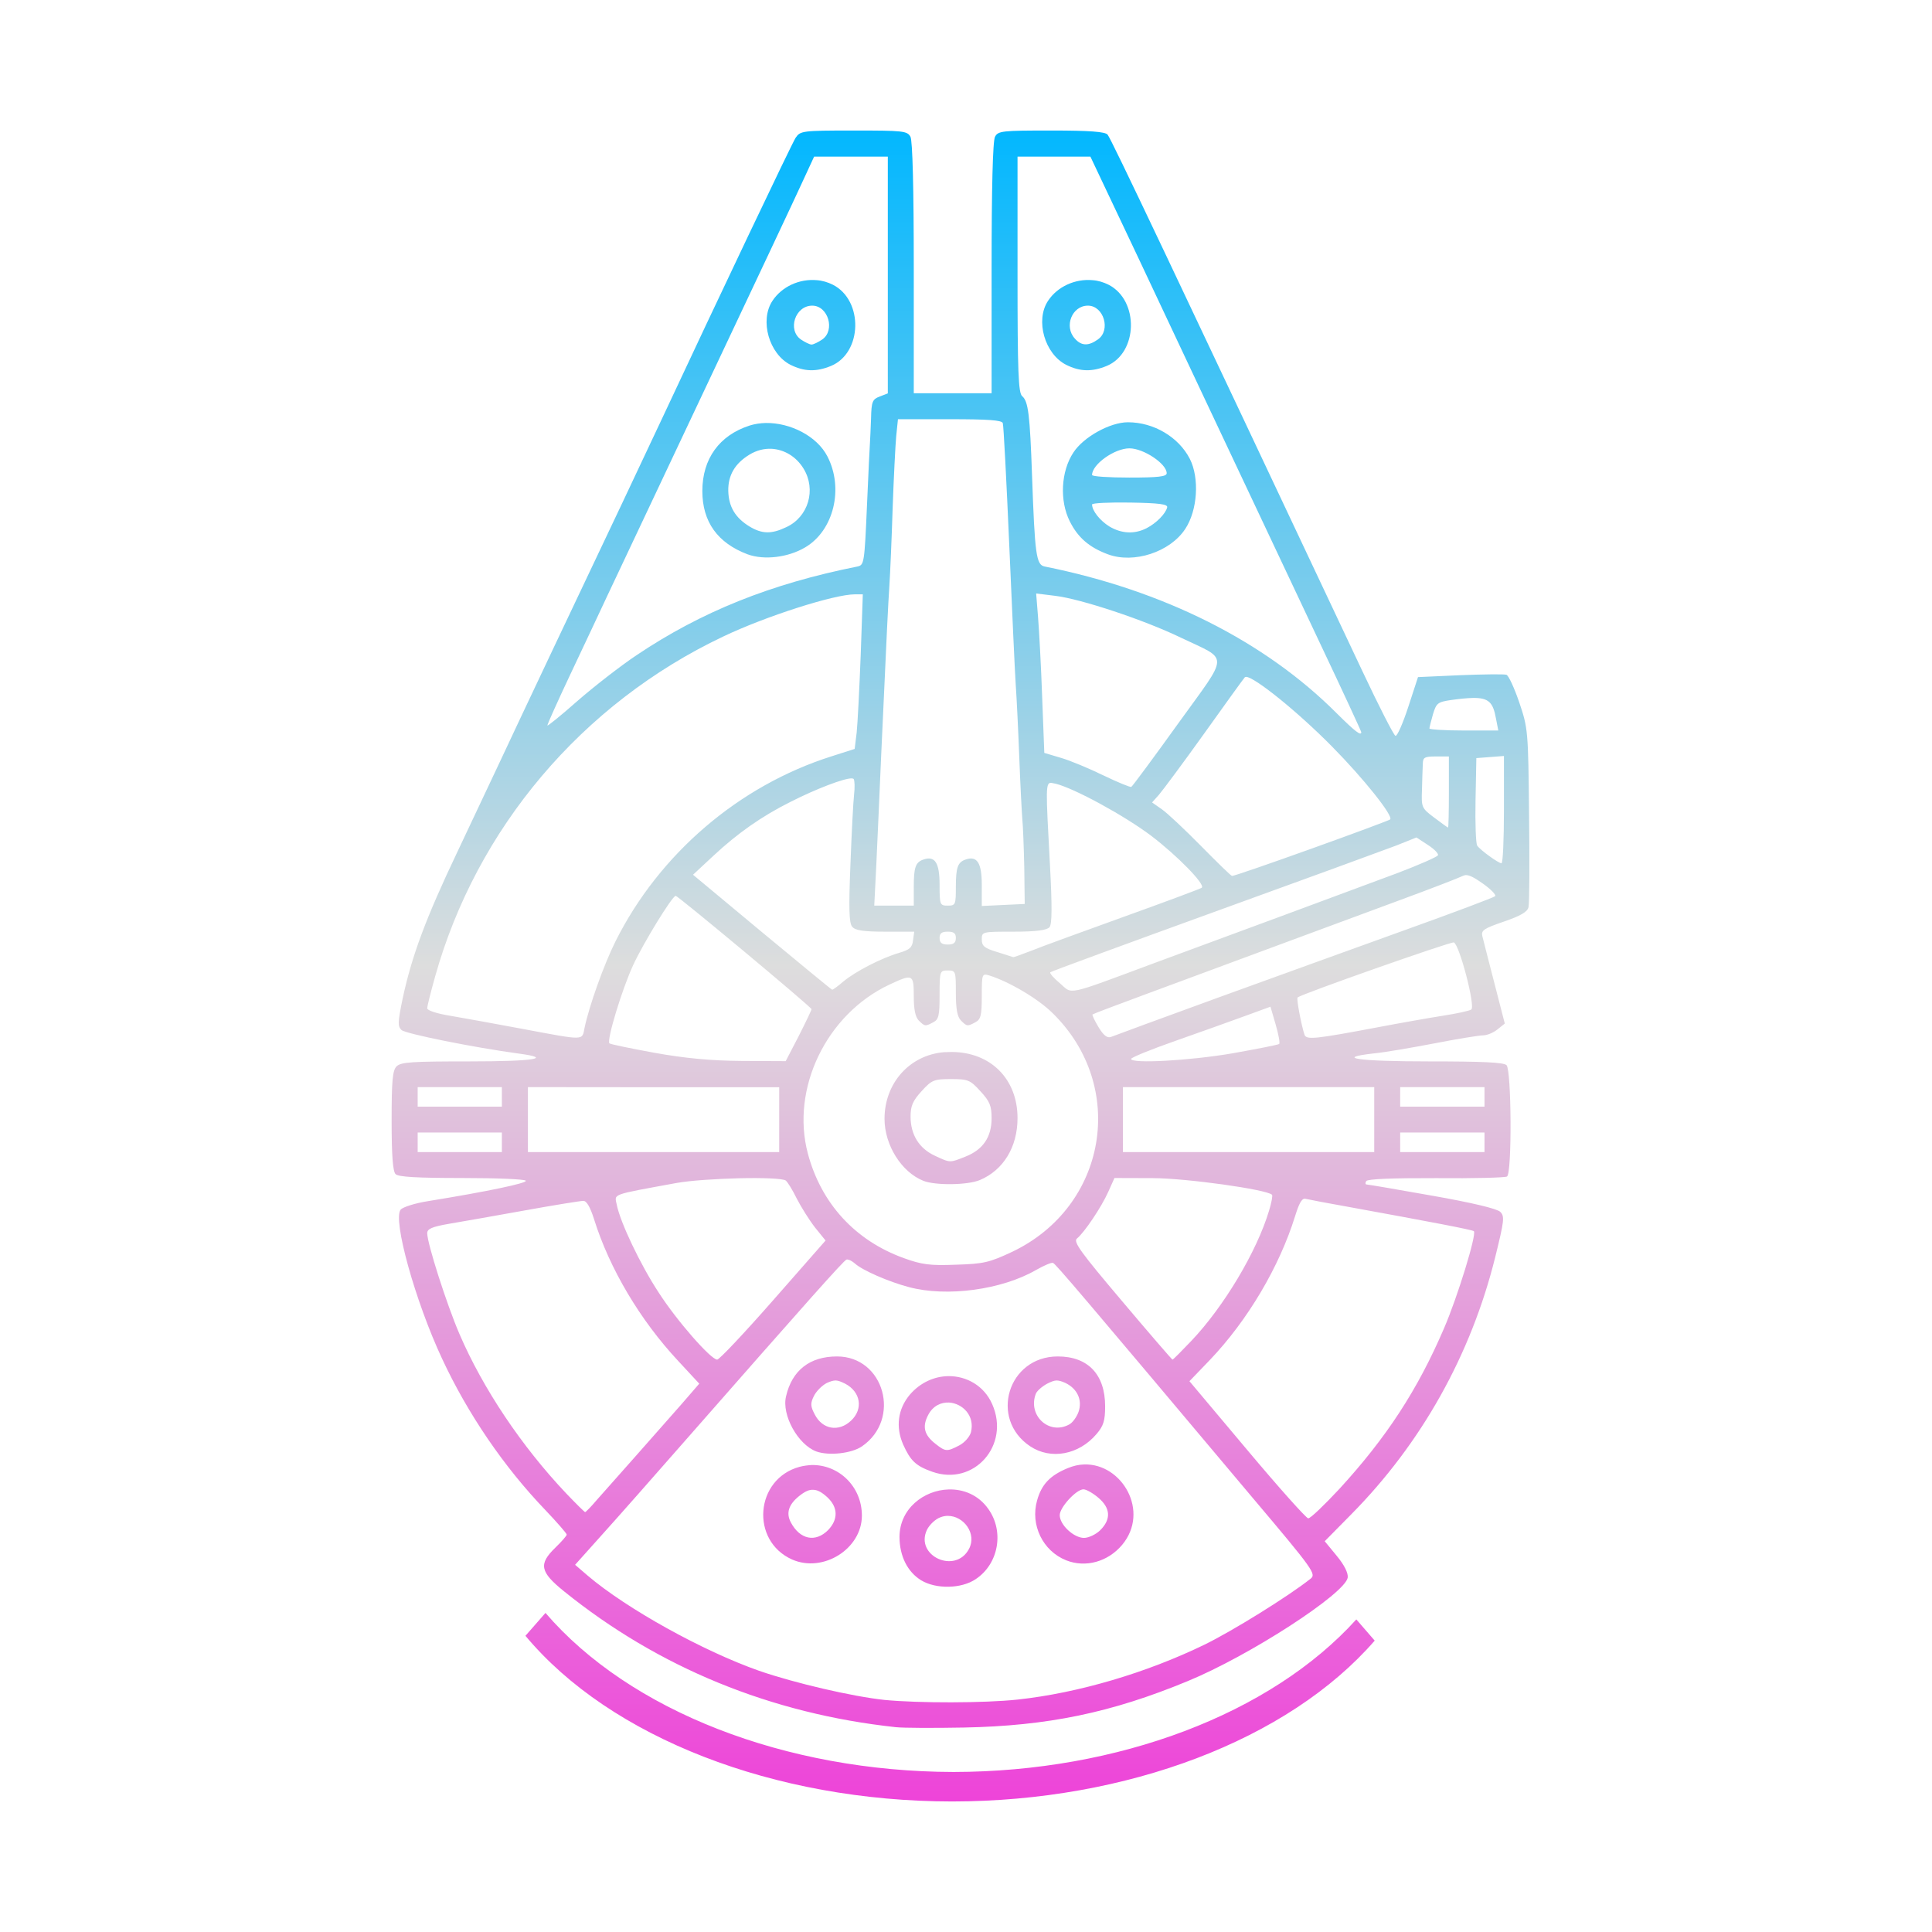 <svg xmlns="http://www.w3.org/2000/svg" xmlns:xlink="http://www.w3.org/1999/xlink" width="64px" height="64px" viewBox="0 0 64 64" version="1.1">
<defs>
<linearGradient id="linear0" gradientUnits="userSpaceOnUse" x1="0" y1="0" x2="0" y2="1" gradientTransform="matrix(37.689,0,0,55.351,12.973,4.324)">
<stop offset="0" style="stop-color:#00b7ff;stop-opacity:1;"/>
<stop offset="0.5" style="stop-color:#dddddd;stop-opacity:1;"/>
<stop offset="1" style="stop-color:#ee42d9;stop-opacity:1;"/>
</linearGradient>
</defs>
<g id="surface1">
<path style=" stroke:none;fill-rule:nonzero;fill:url(#linear0);" d="M 28.281 4.324 C 26.562 4.324 26.512 4.336 26.355 4.566 C 26.227 4.762 23.766 9.938 21.945 13.836 C 21.754 14.242 21.148 15.527 20.605 16.68 C 19.402 19.211 17.07 24.137 16.516 25.328 C 16.297 25.797 15.68 27.105 15.148 28.227 C 14.109 30.41 13.637 31.672 13.336 33.09 C 13.176 33.863 13.172 34 13.301 34.121 C 13.438 34.246 15.715 34.703 17.191 34.902 C 18.336 35.055 17.699 35.16 15.562 35.16 C 13.66 35.16 13.285 35.18 13.137 35.324 C 13.004 35.461 12.973 35.785 12.973 37.133 C 12.973 38.258 13.012 38.809 13.105 38.895 C 13.191 38.988 13.836 39.023 15.297 39.023 C 16.434 39.023 17.391 39.062 17.418 39.113 C 17.473 39.191 16.133 39.473 14.18 39.789 C 13.754 39.855 13.34 39.988 13.273 40.07 C 13 40.395 13.758 43.117 14.648 45.016 C 15.496 46.836 16.691 48.59 18.066 50.023 C 18.457 50.434 18.773 50.797 18.773 50.836 C 18.773 50.875 18.605 51.066 18.395 51.27 C 17.836 51.812 17.887 52.07 18.68 52.711 C 21.812 55.242 25.539 56.77 29.676 57.215 C 29.914 57.242 30.93 57.246 31.934 57.227 C 34.707 57.172 36.809 56.738 39.34 55.691 C 41.383 54.852 44.566 52.789 44.645 52.258 C 44.664 52.109 44.531 51.84 44.281 51.539 L 43.883 51.055 L 44.762 50.164 C 47.086 47.812 48.727 44.883 49.531 41.645 C 49.828 40.441 49.848 40.293 49.699 40.145 C 49.594 40.039 48.758 39.84 47.445 39.609 C 46.301 39.406 45.324 39.238 45.273 39.238 C 45.23 39.238 45.219 39.188 45.258 39.125 C 45.301 39.055 46.133 39.023 47.57 39.027 C 48.809 39.039 49.863 39.012 49.922 38.973 C 50.09 38.867 50.07 35.449 49.906 35.285 C 49.812 35.191 49.09 35.16 47.328 35.16 C 44.969 35.16 44.191 35.043 45.512 34.895 C 45.863 34.863 46.762 34.707 47.523 34.562 C 48.281 34.414 49.004 34.297 49.133 34.297 C 49.262 34.297 49.477 34.207 49.609 34.098 L 49.848 33.906 L 49.504 32.57 C 49.312 31.836 49.137 31.137 49.105 31.012 C 49.059 30.82 49.152 30.758 49.812 30.531 C 50.367 30.34 50.594 30.211 50.633 30.055 C 50.664 29.938 50.672 28.559 50.652 26.988 C 50.625 24.207 50.617 24.125 50.328 23.27 C 50.164 22.789 49.973 22.375 49.902 22.352 C 49.828 22.328 49.137 22.336 48.367 22.367 L 46.973 22.43 L 46.652 23.414 C 46.473 23.961 46.285 24.391 46.227 24.375 C 46.172 24.363 45.672 23.383 45.117 22.203 C 38.863 8.938 36.809 4.594 36.691 4.461 C 36.613 4.363 36.098 4.324 34.824 4.324 C 33.199 4.324 33.062 4.336 32.961 4.531 C 32.887 4.664 32.848 6.234 32.848 8.883 L 32.848 13.027 L 30.27 13.027 L 30.27 8.883 C 30.27 6.234 30.23 4.664 30.16 4.531 C 30.055 4.336 29.914 4.324 28.281 4.324 Z M 26.969 5.188 L 29.41 5.188 L 29.41 13.031 L 29.137 13.137 C 28.902 13.227 28.867 13.301 28.855 13.855 C 28.84 14.199 28.828 14.551 28.82 14.637 C 28.812 14.727 28.766 15.68 28.719 16.762 C 28.637 18.648 28.625 18.719 28.406 18.766 C 25.527 19.34 23.227 20.266 21.082 21.707 C 20.551 22.062 19.672 22.746 19.121 23.227 C 18.578 23.707 18.133 24.066 18.133 24.031 C 18.133 23.988 18.473 23.23 18.895 22.336 C 19.32 21.441 19.867 20.27 20.117 19.738 C 20.367 19.207 21.84 16.09 23.387 12.812 C 24.938 9.531 26.379 6.473 26.586 6.016 Z M 33.707 5.188 L 36.121 5.188 L 37.707 8.539 C 39.164 11.637 39.984 13.375 43.734 21.324 C 44.484 22.906 45.094 24.227 45.094 24.254 C 45.094 24.391 44.883 24.227 44.289 23.637 C 41.902 21.242 38.539 19.555 34.605 18.766 C 34.324 18.711 34.281 18.367 34.188 15.766 C 34.117 13.727 34.062 13.297 33.863 13.125 C 33.734 13.023 33.707 12.336 33.707 9.09 Z M 27.055 9.281 C 26.488 9.23 25.902 9.488 25.586 9.969 C 25.16 10.617 25.477 11.727 26.188 12.086 C 26.645 12.312 27.039 12.324 27.531 12.121 C 28.566 11.688 28.609 9.957 27.594 9.434 C 27.422 9.348 27.238 9.293 27.055 9.281 Z M 36.188 9.281 C 35.621 9.23 35.031 9.488 34.715 9.969 C 34.289 10.617 34.609 11.727 35.32 12.086 C 35.773 12.312 36.172 12.324 36.664 12.121 C 37.699 11.688 37.738 9.957 36.727 9.434 C 36.555 9.348 36.375 9.293 36.188 9.281 Z M 26.906 10.125 C 27.434 10.125 27.676 10.941 27.238 11.246 C 27.105 11.336 26.945 11.414 26.883 11.414 C 26.824 11.414 26.664 11.336 26.531 11.246 C 26.078 10.93 26.34 10.125 26.906 10.125 Z M 36.039 10.125 C 36.562 10.125 36.809 10.941 36.367 11.246 C 36.055 11.469 35.82 11.461 35.605 11.215 C 35.238 10.812 35.512 10.125 36.039 10.125 Z M 29.746 13.887 L 31.461 13.887 C 32.734 13.887 33.188 13.918 33.219 14.016 C 33.246 14.094 33.34 15.918 33.434 18.078 C 33.527 20.23 33.621 22.312 33.648 22.691 C 33.676 23.078 33.73 24.164 33.766 25.113 C 33.801 26.059 33.852 26.977 33.867 27.152 C 33.887 27.328 33.914 28.031 33.93 28.711 L 33.945 29.945 L 32.523 30.012 L 32.523 29.312 C 32.523 28.582 32.367 28.34 31.988 28.473 C 31.727 28.562 31.664 28.73 31.664 29.383 C 31.664 29.969 31.652 30 31.395 30 C 31.137 30 31.125 29.973 31.125 29.309 C 31.125 28.582 30.973 28.34 30.59 28.473 C 30.328 28.562 30.27 28.73 30.27 29.383 L 30.27 30 L 28.961 30 L 29.027 28.688 C 29.059 27.961 29.137 26.309 29.191 25.004 C 29.395 20.531 29.414 20.164 29.461 19.418 C 29.488 19.004 29.539 17.84 29.57 16.836 C 29.605 15.836 29.66 14.762 29.688 14.449 Z M 37.363 13.988 C 36.773 13.988 35.891 14.477 35.559 14.988 C 35.145 15.609 35.094 16.586 35.438 17.27 C 35.707 17.809 36.082 18.133 36.703 18.363 C 37.559 18.68 38.758 18.289 39.262 17.523 C 39.672 16.906 39.738 15.836 39.414 15.199 C 39.043 14.477 38.219 13.988 37.363 13.988 Z M 25.367 14.012 C 25.188 14.016 25 14.043 24.828 14.098 C 23.828 14.422 23.266 15.199 23.266 16.266 C 23.266 17.285 23.77 17.988 24.766 18.363 C 25.312 18.562 26.105 18.469 26.672 18.133 C 27.617 17.578 27.961 16.18 27.406 15.113 C 27.059 14.445 26.18 14 25.367 14.012 Z M 37.414 14.852 C 37.883 14.852 38.648 15.363 38.648 15.676 C 38.648 15.789 38.363 15.82 37.414 15.82 C 36.734 15.82 36.176 15.785 36.176 15.734 C 36.176 15.383 36.918 14.852 37.414 14.852 Z M 25.562 14.867 C 25.977 14.891 26.375 15.121 26.621 15.527 C 27.043 16.219 26.781 17.121 26.051 17.461 C 25.555 17.699 25.242 17.691 24.824 17.438 C 24.352 17.148 24.137 16.781 24.125 16.258 C 24.117 15.742 24.348 15.352 24.824 15.062 C 25.059 14.918 25.312 14.855 25.562 14.867 Z M 37.441 16.648 C 38.41 16.664 38.691 16.703 38.664 16.809 C 38.613 17.016 38.309 17.328 37.984 17.496 C 37.582 17.703 37.152 17.68 36.746 17.438 C 36.434 17.242 36.176 16.918 36.176 16.711 C 36.176 16.664 36.742 16.637 37.441 16.648 Z M 34.324 19.66 L 34.957 19.738 C 35.809 19.84 37.91 20.539 39.113 21.121 C 40.73 21.895 40.738 21.594 39.027 23.969 C 38.211 25.105 37.516 26.043 37.477 26.066 C 37.441 26.086 37.027 25.914 36.555 25.688 C 36.082 25.457 35.445 25.191 35.145 25.105 L 34.594 24.941 L 34.523 23.094 C 34.488 22.078 34.422 20.887 34.387 20.449 Z M 28.32 19.688 L 28.582 19.688 L 28.512 21.703 C 28.469 22.812 28.41 23.961 28.379 24.262 L 28.312 24.809 L 27.543 25.055 C 24.477 26.027 21.84 28.285 20.391 31.18 C 20 31.961 19.512 33.336 19.363 34.055 C 19.281 34.473 19.387 34.473 17.324 34.086 C 16.438 33.918 15.363 33.727 14.934 33.652 C 14.488 33.582 14.152 33.473 14.152 33.402 C 14.152 33.328 14.27 32.863 14.41 32.363 C 15.785 27.438 19.285 23.301 23.957 21.086 C 25.375 20.41 27.637 19.688 28.32 19.688 Z M 41.281 22.422 C 41.566 22.434 42.973 23.562 44.125 24.73 C 45.164 25.781 46.164 27.031 46.051 27.145 C 46.023 27.172 44.852 27.609 43.445 28.113 C 42.039 28.617 40.855 29.027 40.812 29.016 C 40.773 29.012 40.309 28.555 39.773 28.012 C 39.242 27.473 38.664 26.93 38.488 26.809 L 38.164 26.582 L 38.391 26.328 C 38.512 26.188 39.188 25.281 39.883 24.309 C 40.578 23.336 41.188 22.488 41.234 22.438 C 41.242 22.43 41.258 22.422 41.281 22.422 Z M 48.781 23.121 C 49.328 23.109 49.461 23.281 49.555 23.797 L 49.633 24.199 L 48.488 24.199 C 47.863 24.199 47.352 24.164 47.352 24.133 C 47.352 24.094 47.406 23.883 47.469 23.66 C 47.582 23.289 47.625 23.254 48.078 23.188 C 48.367 23.148 48.598 23.125 48.781 23.121 Z M 49.82 25.043 L 49.82 26.824 C 49.82 27.801 49.785 28.605 49.738 28.598 C 49.637 28.594 49.039 28.164 48.934 28.012 C 48.891 27.957 48.863 27.273 48.879 26.512 L 48.906 25.113 Z M 47.562 25.059 L 47.996 25.059 L 47.996 26.238 C 47.996 26.887 47.984 27.418 47.969 27.414 C 47.949 27.41 47.746 27.262 47.512 27.086 C 47.09 26.77 47.082 26.746 47.105 26.148 C 47.113 25.812 47.125 25.434 47.133 25.297 C 47.137 25.09 47.191 25.059 47.562 25.059 Z M 28.207 25.785 C 28.246 25.785 28.27 25.793 28.281 25.809 C 28.312 25.863 28.32 26.086 28.293 26.312 C 28.266 26.539 28.211 27.582 28.172 28.633 C 28.113 30.086 28.125 30.578 28.23 30.699 C 28.328 30.82 28.598 30.863 29.32 30.863 L 30.285 30.863 L 30.246 31.148 C 30.219 31.387 30.137 31.461 29.781 31.566 C 29.203 31.734 28.336 32.18 27.934 32.516 C 27.754 32.672 27.59 32.789 27.566 32.785 C 27.543 32.781 26.5 31.922 25.242 30.879 L 22.957 28.977 L 23.633 28.348 C 24.43 27.605 25.227 27.043 26.188 26.562 C 27.051 26.125 27.949 25.785 28.207 25.785 Z M 34.852 25.938 C 34.887 25.941 34.922 25.957 34.969 25.961 C 35.594 26.117 37.238 27.012 38.137 27.688 C 38.988 28.336 39.93 29.293 39.812 29.406 C 39.789 29.434 38.637 29.863 37.246 30.363 C 35.863 30.863 34.473 31.367 34.16 31.496 C 33.848 31.617 33.582 31.711 33.566 31.707 C 33.555 31.703 33.312 31.625 33.039 31.539 C 32.609 31.41 32.523 31.34 32.523 31.121 C 32.523 30.863 32.531 30.863 33.586 30.863 C 34.336 30.863 34.68 30.812 34.766 30.715 C 34.852 30.613 34.855 30.027 34.781 28.648 C 34.645 26.105 34.621 25.891 34.852 25.938 Z M 46.922 27.742 L 47.297 27.988 C 47.5 28.117 47.652 28.27 47.637 28.328 C 47.617 28.383 47.004 28.652 46.27 28.93 C 44.434 29.613 40.988 30.891 38.219 31.91 C 35.254 33.012 35.543 32.945 35.109 32.57 C 34.906 32.402 34.762 32.238 34.793 32.207 C 34.82 32.18 37.258 31.285 40.207 30.215 C 43.164 29.145 45.879 28.152 46.246 28.012 Z M 48.555 28.988 C 48.68 28.988 48.84 29.07 49.117 29.266 C 49.387 29.457 49.57 29.645 49.527 29.688 C 49.484 29.73 48.164 30.227 46.598 30.789 C 45.031 31.352 42.23 32.367 40.363 33.043 C 38.504 33.719 36.906 34.309 36.809 34.348 C 36.68 34.395 36.562 34.309 36.391 34.027 C 36.262 33.812 36.172 33.625 36.191 33.605 C 36.211 33.586 36.984 33.293 37.895 32.957 C 38.812 32.617 40.648 31.938 41.977 31.445 C 43.309 30.949 45.266 30.23 46.324 29.836 C 47.387 29.445 48.336 29.078 48.441 29.023 C 48.477 29.004 48.512 28.996 48.555 28.988 Z M 22.383 29.676 C 22.461 29.676 26.883 33.363 26.883 33.43 C 26.883 33.461 26.691 33.863 26.457 34.324 L 26.027 35.152 L 24.578 35.145 C 23.551 35.137 22.703 35.059 21.68 34.875 C 20.883 34.73 20.211 34.59 20.188 34.562 C 20.09 34.461 20.605 32.77 20.973 31.973 C 21.312 31.238 22.27 29.676 22.383 29.676 Z M 31.395 30.863 C 31.594 30.863 31.664 30.914 31.664 31.07 C 31.664 31.23 31.594 31.289 31.395 31.289 C 31.199 31.289 31.125 31.23 31.125 31.07 C 31.125 30.914 31.199 30.863 31.395 30.863 Z M 48.16 31.219 C 48.348 31.293 48.883 33.352 48.738 33.441 C 48.672 33.488 48.242 33.578 47.793 33.648 C 47.34 33.719 46.367 33.891 45.633 34.031 C 43.562 34.422 43.281 34.449 43.215 34.281 C 43.113 33.984 42.941 33.086 42.984 33.043 C 43.09 32.934 48.062 31.188 48.16 31.219 Z M 31.395 32.148 C 31.66 32.148 31.664 32.172 31.664 32.891 C 31.664 33.422 31.711 33.688 31.836 33.809 C 32.031 34.004 32.051 34.004 32.312 33.863 C 32.488 33.77 32.523 33.637 32.523 32.996 C 32.523 32.262 32.531 32.242 32.766 32.312 C 33.414 32.512 34.383 33.078 34.867 33.559 C 37.352 35.988 36.676 39.973 33.527 41.469 C 32.77 41.824 32.586 41.867 31.664 41.895 C 30.809 41.93 30.531 41.891 29.938 41.676 C 28.328 41.094 27.203 39.867 26.762 38.215 C 26.188 36.062 27.375 33.598 29.461 32.617 C 30.238 32.254 30.27 32.266 30.27 33 C 30.27 33.438 30.32 33.688 30.438 33.809 C 30.637 34.004 30.652 34.004 30.918 33.863 C 31.098 33.77 31.125 33.637 31.125 32.949 C 31.125 32.164 31.137 32.148 31.395 32.148 Z M 42.086 33.348 L 42.258 33.938 C 42.352 34.262 42.406 34.551 42.375 34.582 C 42.348 34.609 41.652 34.746 40.836 34.891 C 39.41 35.137 37.461 35.242 37.469 35.078 C 37.469 35.031 38.133 34.762 38.945 34.477 C 39.758 34.191 40.797 33.82 41.254 33.652 Z M 31.531 34.848 C 31.449 34.848 31.363 34.852 31.273 34.855 C 30.133 34.949 29.301 35.879 29.301 37.062 C 29.301 37.934 29.863 38.828 30.59 39.117 C 30.988 39.273 32.051 39.262 32.461 39.09 C 33.238 38.762 33.707 37.996 33.707 37.039 C 33.707 35.738 32.812 34.855 31.531 34.848 Z M 31.504 35.746 C 32.066 35.746 32.137 35.773 32.477 36.148 C 32.789 36.484 32.848 36.633 32.848 37.043 C 32.848 37.664 32.566 38.082 31.988 38.312 C 31.457 38.523 31.488 38.527 30.969 38.285 C 30.445 38.043 30.164 37.586 30.164 36.988 C 30.164 36.637 30.234 36.469 30.527 36.148 C 30.867 35.773 30.941 35.746 31.504 35.746 Z M 13.836 36.012 L 16.625 36.012 L 16.625 36.66 L 13.836 36.66 Z M 17.488 36.012 L 21.648 36.016 L 25.812 36.016 L 25.812 38.164 L 17.488 38.164 Z M 37.199 36.012 L 45.523 36.012 L 45.523 38.164 L 37.199 38.164 Z M 46.383 36.012 L 49.176 36.012 L 49.176 36.66 L 46.383 36.66 Z M 13.836 37.516 L 16.625 37.516 L 16.625 38.164 L 13.836 38.164 Z M 46.383 37.516 L 49.176 37.516 L 49.176 38.164 L 46.383 38.164 Z M 36.918 39.023 L 38.188 39.027 C 39.309 39.031 41.961 39.402 42.137 39.578 C 42.164 39.605 42.121 39.836 42.039 40.105 C 41.633 41.461 40.539 43.289 39.461 44.422 C 39.137 44.762 38.863 45.039 38.84 45.039 C 38.824 45.039 38.066 44.164 37.164 43.094 C 35.801 41.484 35.543 41.133 35.676 41.027 C 35.922 40.828 36.488 39.984 36.711 39.484 Z M 24.488 39.031 C 25.254 39.012 25.93 39.039 26.027 39.105 C 26.086 39.148 26.254 39.418 26.395 39.707 C 26.539 39.988 26.812 40.422 27 40.664 L 27.348 41.094 L 25.617 43.066 C 24.664 44.152 23.828 45.039 23.758 45.039 C 23.551 45.039 22.422 43.758 21.809 42.801 C 21.215 41.895 20.543 40.488 20.43 39.902 C 20.355 39.539 20.219 39.59 22.41 39.188 C 22.867 39.105 23.727 39.051 24.488 39.031 Z M 43.215 39.711 C 43.23 39.707 43.242 39.711 43.262 39.715 C 43.352 39.738 44.012 39.863 44.715 39.988 C 47.312 40.461 48.781 40.738 48.824 40.785 C 48.922 40.883 48.285 42.961 47.836 44 C 46.961 46.039 45.93 47.621 44.363 49.328 C 43.863 49.863 43.41 50.301 43.336 50.297 C 43.27 50.293 42.355 49.27 41.309 48.023 L 39.402 45.754 L 40.078 45.051 C 41.328 43.742 42.383 41.961 42.902 40.285 C 43.027 39.883 43.113 39.719 43.215 39.707 Z M 19.32 39.781 C 19.43 39.773 19.551 39.984 19.68 40.391 C 20.188 42.016 21.199 43.727 22.469 45.086 L 23.164 45.836 L 22.555 46.539 C 22.219 46.922 21.531 47.703 21.031 48.266 C 20.527 48.836 19.961 49.473 19.77 49.688 C 19.582 49.91 19.406 50.09 19.383 50.09 C 19.363 50.09 19.082 49.812 18.758 49.473 C 17.289 47.922 16.004 46.012 15.219 44.188 C 14.797 43.207 14.152 41.191 14.152 40.852 C 14.152 40.707 14.312 40.637 14.879 40.539 C 15.281 40.473 16.402 40.273 17.379 40.098 C 18.352 39.922 19.227 39.781 19.32 39.781 Z M 28.09 41.727 C 28.152 41.734 28.242 41.789 28.32 41.855 C 28.562 42.078 29.438 42.461 30.109 42.637 C 31.363 42.973 33.188 42.727 34.328 42.066 C 34.582 41.922 34.836 41.812 34.883 41.836 C 34.969 41.867 35.793 42.836 41.512 49.637 C 43.512 52.004 43.609 52.145 43.414 52.297 C 42.688 52.875 40.812 54.039 39.895 54.484 C 37.977 55.414 35.727 56.082 33.707 56.301 C 32.617 56.418 30.43 56.422 29.297 56.312 C 28.238 56.199 26.336 55.758 25.148 55.348 C 23.281 54.691 20.766 53.297 19.473 52.199 L 19.051 51.836 L 19.961 50.82 C 20.461 50.266 21.688 48.875 22.691 47.73 C 26.738 43.117 27.945 41.762 28.039 41.727 C 28.051 41.719 28.066 41.719 28.09 41.727 Z M 27.727 44.934 C 26.828 44.934 26.238 45.391 26.039 46.254 C 25.887 46.875 26.434 47.855 27.043 48.082 C 27.461 48.23 28.207 48.148 28.551 47.914 C 29.867 47.012 29.293 44.934 27.727 44.934 Z M 35.039 44.934 C 33.391 44.934 32.762 47 34.125 47.91 C 34.812 48.367 35.742 48.191 36.324 47.504 C 36.555 47.234 36.609 47.062 36.609 46.586 C 36.609 45.527 36.039 44.934 35.039 44.934 Z M 31.422 45.586 C 30.961 45.59 30.488 45.793 30.137 46.203 C 29.742 46.676 29.664 47.27 29.918 47.852 C 30.164 48.395 30.336 48.559 30.883 48.754 C 32.262 49.242 33.473 47.875 32.867 46.512 C 32.598 45.902 32.016 45.582 31.422 45.586 Z M 27.688 45.73 C 27.773 45.734 27.863 45.77 27.996 45.836 C 28.512 46.105 28.605 46.676 28.191 47.062 C 27.785 47.445 27.242 47.355 26.988 46.852 C 26.848 46.586 26.84 46.488 26.961 46.246 C 27.039 46.086 27.234 45.891 27.391 45.812 C 27.512 45.758 27.598 45.73 27.688 45.73 Z M 34.996 45.73 C 35.086 45.73 35.172 45.758 35.293 45.812 C 35.691 46.004 35.863 46.383 35.727 46.773 C 35.664 46.945 35.527 47.133 35.418 47.188 C 34.754 47.551 34.039 46.891 34.312 46.172 C 34.348 46.078 34.516 45.93 34.688 45.836 C 34.82 45.77 34.91 45.734 34.996 45.73 Z M 31.438 46.461 C 31.879 46.488 32.301 46.891 32.164 47.445 C 32.121 47.598 31.949 47.793 31.773 47.883 C 31.367 48.094 31.32 48.09 30.988 47.828 C 30.617 47.539 30.543 47.262 30.746 46.875 C 30.906 46.566 31.176 46.449 31.438 46.461 Z M 35.914 48.512 C 35.734 48.516 35.551 48.559 35.363 48.637 C 34.781 48.879 34.504 49.172 34.355 49.703 C 34.125 50.516 34.543 51.379 35.32 51.688 C 35.961 51.941 36.699 51.738 37.172 51.176 C 38.098 50.07 37.172 48.473 35.914 48.512 Z M 26.883 48.531 C 26.754 48.539 26.621 48.555 26.488 48.59 C 25.012 48.988 24.848 51.039 26.238 51.66 C 27.266 52.113 28.551 51.309 28.551 50.207 C 28.551 49.238 27.781 48.512 26.883 48.531 Z M 35.891 49.336 C 35.984 49.336 36.203 49.461 36.383 49.613 C 36.789 49.957 36.812 50.324 36.449 50.688 C 36.309 50.828 36.062 50.945 35.91 50.945 C 35.57 50.945 35.105 50.512 35.105 50.191 C 35.105 49.934 35.652 49.336 35.891 49.336 Z M 31.422 49.34 C 30.605 49.363 29.797 49.977 29.797 50.918 C 29.801 51.551 30.062 52.07 30.512 52.348 C 31.004 52.648 31.848 52.633 32.32 52.312 C 33.082 51.809 33.273 50.73 32.738 49.984 C 32.414 49.523 31.914 49.324 31.422 49.34 Z M 26.945 49.352 C 27.09 49.355 27.234 49.441 27.406 49.598 C 27.766 49.934 27.77 50.336 27.43 50.688 C 27.012 51.105 26.5 51 26.199 50.434 C 26.031 50.121 26.125 49.836 26.477 49.555 C 26.66 49.41 26.801 49.34 26.945 49.352 Z M 31.391 50.215 C 31.93 50.211 32.367 50.812 32.098 51.312 C 31.648 52.16 30.297 51.539 30.707 50.676 C 30.793 50.504 30.996 50.312 31.164 50.258 C 31.238 50.23 31.32 50.215 31.391 50.215 Z M 18.07 53.43 L 17.406 54.188 C 20.219 57.562 25.645 59.672 31.539 59.676 C 37.336 59.672 42.68 57.637 45.539 54.348 L 44.93 53.645 C 42.094 56.781 37.039 58.691 31.59 58.699 C 26.012 58.688 20.863 56.68 18.07 53.43 Z M 18.07 53.43 "/>
</g>
</svg>
